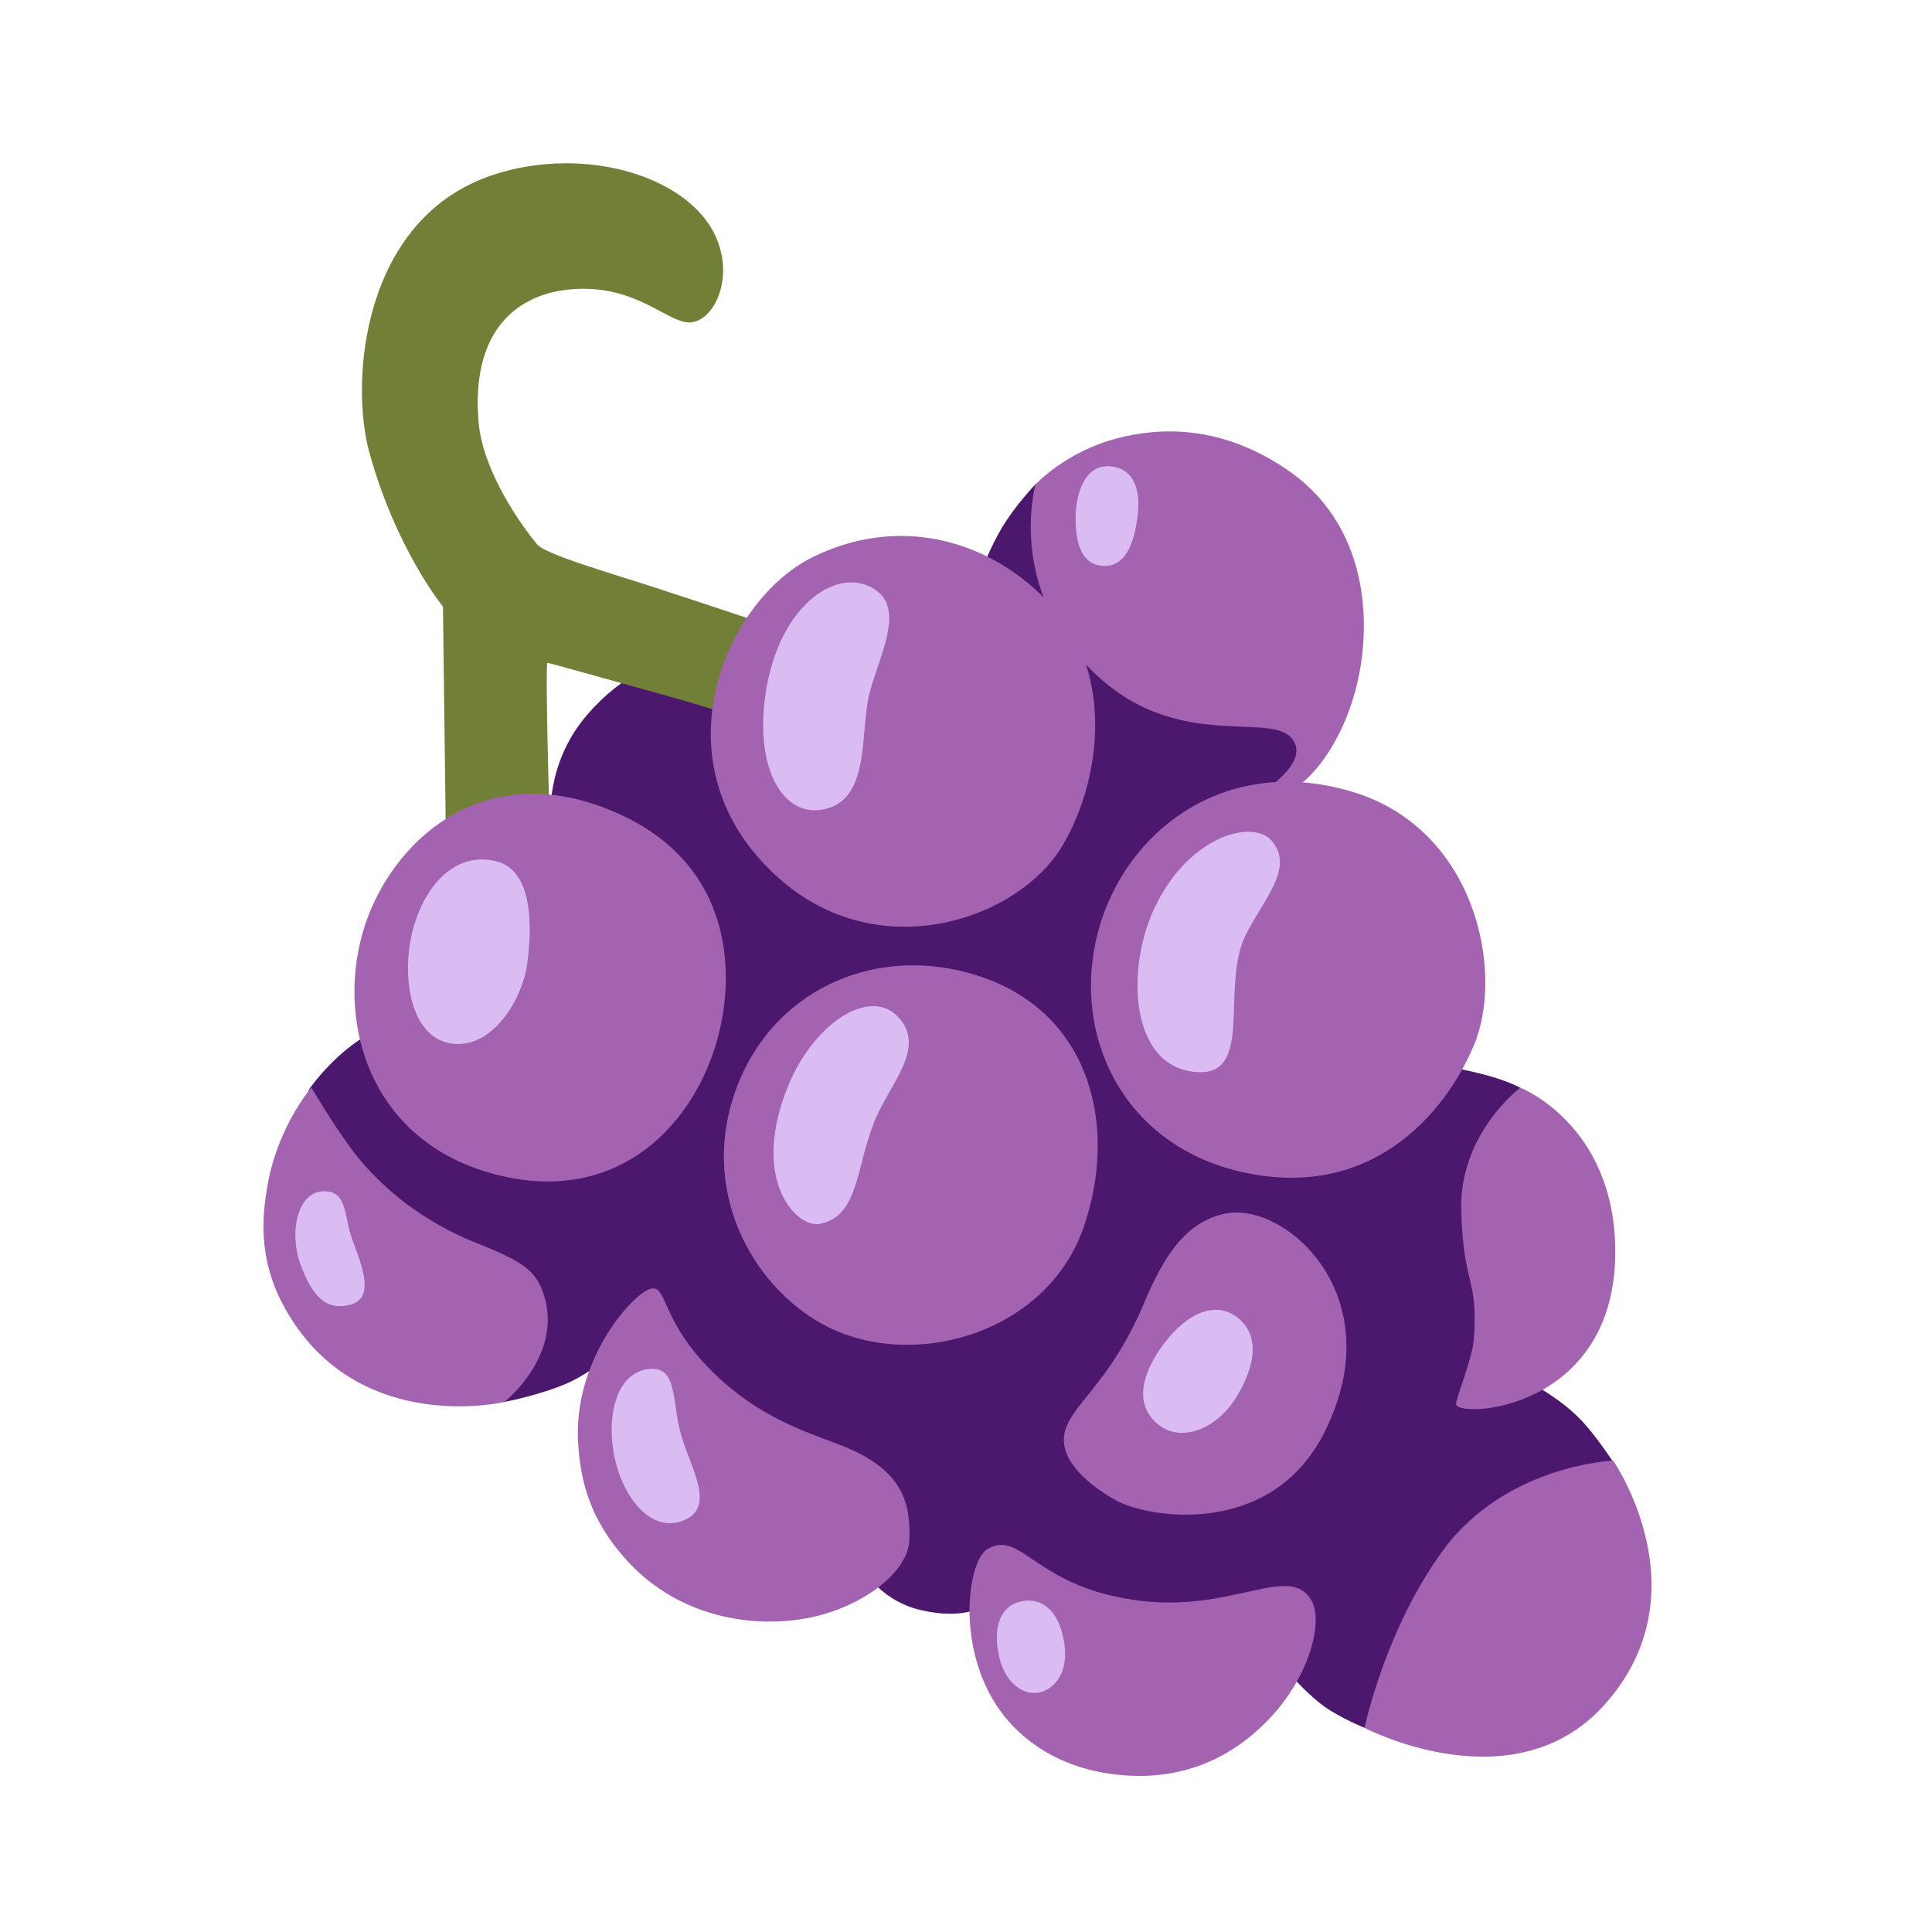 <svg width="18" height="18" viewBox="0 0 18 18" fill="none" xmlns="http://www.w3.org/2000/svg">
	<path
		d="M5.485 6.643C4.811 7.405 5.289 8.431 5.289 8.431L3.446 9.632C3.446 9.632 3.171 9.757 2.886 10.139C2.678 10.419 4.691 13.063 4.691 13.063C4.691 13.063 5.019 13.003 5.286 12.887C5.561 12.767 5.899 12.454 5.899 12.454L8.079 14.673C8.079 14.673 8.241 14.923 8.576 15C9.036 15.108 9.207 14.932 9.207 14.932L12.05 15.633C12.05 15.633 12.192 15.793 12.335 15.897C12.477 16 12.71 16.097 12.71 16.097L15.021 13.608C15.021 13.608 14.869 13.377 14.737 13.237C14.534 13.022 14.254 12.882 14.254 12.882L14.169 10.138C14.169 10.138 14.001 10.031 13.541 9.949C13.047 9.862 12.697 9.664 12.697 9.664L12.009 7.277L12.229 6.992C12.229 6.992 12.658 6.201 12.061 6.006C11.463 5.811 10.011 5.695 10.011 5.695L9.647 4.513C9.647 4.513 9.461 4.703 9.331 4.923C9.201 5.143 9.102 5.422 9.102 5.422L6.935 6.11L6.655 6.123C6.657 6.121 6.065 5.987 5.485 6.643Z"
		fill="#4C186E" />
	<path
		d="M4.155 7.885C4.155 7.885 5.137 7.723 5.124 7.606C5.111 7.49 5.081 6.175 5.1 6.175C5.112 6.175 5.644 6.325 6.115 6.455C6.711 6.62 7.01 6.728 7.01 6.728L7.256 5.858C7.256 5.858 6.802 5.702 6.166 5.495C5.655 5.328 5.086 5.168 5.004 5.071C4.861 4.902 4.502 4.397 4.46 3.944C4.382 3.1 4.802 2.717 5.374 2.692C5.931 2.667 6.204 2.991 6.412 3.004C6.62 3.016 6.826 2.662 6.697 2.277C6.49 1.655 5.465 1.341 4.595 1.629C3.375 2.031 3.259 3.549 3.44 4.211C3.689 5.118 4.127 5.651 4.127 5.651L4.155 7.885Z"
		fill="#727F37" />
	<path
		d="M7.581 5.186C6.75 5.588 6.086 7.125 7.244 8.171C8.191 9.027 9.501 8.56 9.903 7.872C10.252 7.276 10.371 6.328 9.851 5.705C9.331 5.081 8.452 4.763 7.581 5.186Z"
		fill="#A363B1" />
	<path
		d="M9.648 4.513C9.648 4.513 9.927 4.21 10.403 4.085C10.8 3.981 11.364 3.952 11.986 4.372C12.637 4.812 12.768 5.548 12.684 6.157C12.597 6.787 12.245 7.331 11.888 7.43C11.187 7.625 12.238 7.248 12.057 6.911C11.876 6.573 10.867 7.102 10.032 6.093C9.41 5.342 9.648 4.513 9.648 4.513Z"
		fill="#A363B1" />
	<path
		d="M10.267 8.56C9.937 9.548 10.41 10.662 11.578 10.921C12.746 11.181 13.447 10.414 13.732 9.739C14.017 9.065 13.758 7.728 12.603 7.378C11.448 7.028 10.552 7.703 10.267 8.56Z"
		fill="#A363B1" />
	<path
		d="M6.829 10.233C6.531 11.173 7.062 12.037 7.711 12.362C8.533 12.773 9.761 12.414 10.098 11.428C10.41 10.519 10.176 9.482 9.19 9.118C8.203 8.755 7.152 9.208 6.829 10.233Z"
		fill="#A363B1" />
	<path
		d="M3.403 8.612C3.123 9.453 3.403 10.584 4.545 10.922C5.687 11.259 6.429 10.546 6.674 9.716C6.869 9.055 6.83 7.977 5.622 7.523C4.445 7.08 3.649 7.872 3.403 8.612Z"
		fill="#A363B1" />
	<path
		d="M11.421 11.306C11.04 11.379 10.833 11.727 10.662 12.134C10.366 12.834 10.057 13.024 9.942 13.278C9.795 13.603 10.221 13.88 10.396 13.978C10.695 14.144 11.839 14.334 12.338 13.347C12.976 12.082 11.982 11.197 11.421 11.306Z"
		fill="#A363B1" />
	<path
		d="M13.566 13.082C13.575 13.218 15.068 13.149 15.049 11.634C15.034 10.473 14.165 10.134 14.165 10.134C14.165 10.134 13.595 10.556 13.614 11.277C13.634 11.999 13.774 11.891 13.731 12.479C13.717 12.663 13.562 13.032 13.566 13.082Z"
		fill="#A363B1" />
	<path
		d="M15.029 13.608C15.029 13.608 14.027 13.65 13.446 14.442C12.905 15.179 12.713 16.098 12.713 16.098C12.713 16.098 14.094 16.823 14.942 15.89C15.889 14.845 15.029 13.608 15.029 13.608Z"
		fill="#A363B1" />
	<path
		d="M9.202 14.431C9.021 14.533 8.91 15.293 9.271 15.868C9.462 16.172 9.81 16.445 10.322 16.523C11.023 16.629 11.507 16.35 11.831 16.008C12.203 15.614 12.329 15.109 12.22 14.914C12.012 14.549 11.472 15.044 10.555 14.905C9.637 14.768 9.517 14.253 9.202 14.431Z"
		fill="#A363B1" />
	<path
		d="M6.067 12.006C5.905 12.039 5.332 12.666 5.387 13.459C5.412 13.82 5.506 14.195 5.887 14.587C6.412 15.124 7.162 15.184 7.665 15.042C8.125 14.911 8.462 14.611 8.472 14.352C8.483 14.036 8.437 13.714 7.881 13.484C7.629 13.38 7.211 13.267 6.806 12.932C6.146 12.384 6.232 11.971 6.067 12.006Z"
		fill="#A363B1" />
	<path
		d="M2.901 10.132C2.901 10.132 2.599 10.483 2.499 11.009C2.43 11.374 2.406 11.792 2.701 12.268C3.385 13.373 4.699 13.062 4.699 13.062C4.699 13.062 5.289 12.597 5.044 12.001C4.966 11.811 4.799 11.724 4.439 11.581C3.82 11.333 3.453 10.949 3.265 10.693C3.079 10.438 2.901 10.132 2.901 10.132Z"
		fill="#A363B1" />
	<path
		d="M11.847 7.832C11.661 7.621 11.038 7.802 10.733 8.512C10.501 9.051 10.536 9.887 11.088 9.981C11.715 10.087 11.355 9.203 11.611 8.7C11.777 8.373 12.063 8.08 11.847 7.832Z"
		fill="#DABCF3" />
	<path
		d="M8.374 9.481C8.107 9.184 7.565 9.539 7.329 10.151C6.995 11.012 7.429 11.442 7.635 11.403C8 11.334 7.97 10.891 8.147 10.447C8.287 10.099 8.632 9.768 8.374 9.481Z"
		fill="#DABCF3" />
	<path
		d="M10.377 4.349C10.102 4.297 10.021 4.616 10.021 4.827C10.021 5.038 10.065 5.261 10.277 5.272C10.477 5.283 10.567 5.083 10.6 4.793C10.628 4.548 10.556 4.382 10.377 4.349Z"
		fill="#DABCF3" />
	<path
		d="M8.123 5.475C7.782 5.287 7.254 5.648 7.132 6.465C7.029 7.168 7.301 7.628 7.687 7.538C8.122 7.437 8.005 6.793 8.108 6.431C8.217 6.052 8.436 5.647 8.123 5.475Z"
		fill="#DABCF3" />
	<path
		d="M4.616 8.022C4.178 7.922 3.886 8.357 3.818 8.801C3.763 9.151 3.833 9.644 4.183 9.718C4.558 9.797 4.862 9.343 4.912 8.978C4.961 8.613 4.961 8.101 4.616 8.022Z"
		fill="#DABCF3" />
	<path
		d="M2.988 11.101C2.771 11.127 2.691 11.486 2.8 11.781C2.909 12.077 3.036 12.214 3.264 12.156C3.518 12.089 3.343 11.732 3.274 11.524C3.204 11.318 3.234 11.072 2.988 11.101Z"
		fill="#DABCF3" />
	<path
		d="M6.046 12.754C5.76 12.784 5.64 13.159 5.726 13.581C5.796 13.919 6.047 14.288 6.362 14.168C6.686 14.046 6.422 13.659 6.341 13.351C6.259 13.043 6.311 12.727 6.046 12.754Z"
		fill="#DABCF3" />
	<path
		d="M11.526 12.273C11.292 12.096 11.005 12.278 10.805 12.573C10.605 12.868 10.597 13.116 10.793 13.273C11.01 13.447 11.336 13.308 11.512 13.028C11.662 12.789 11.772 12.461 11.526 12.273Z"
		fill="#DABCF3" />
	<path
		d="M9.56 14.913C9.316 14.932 9.243 15.168 9.312 15.449C9.368 15.679 9.548 15.828 9.728 15.754C9.882 15.69 9.98 15.49 9.888 15.188C9.821 14.97 9.683 14.903 9.56 14.913Z"
		fill="#DABCF3" />
</svg>